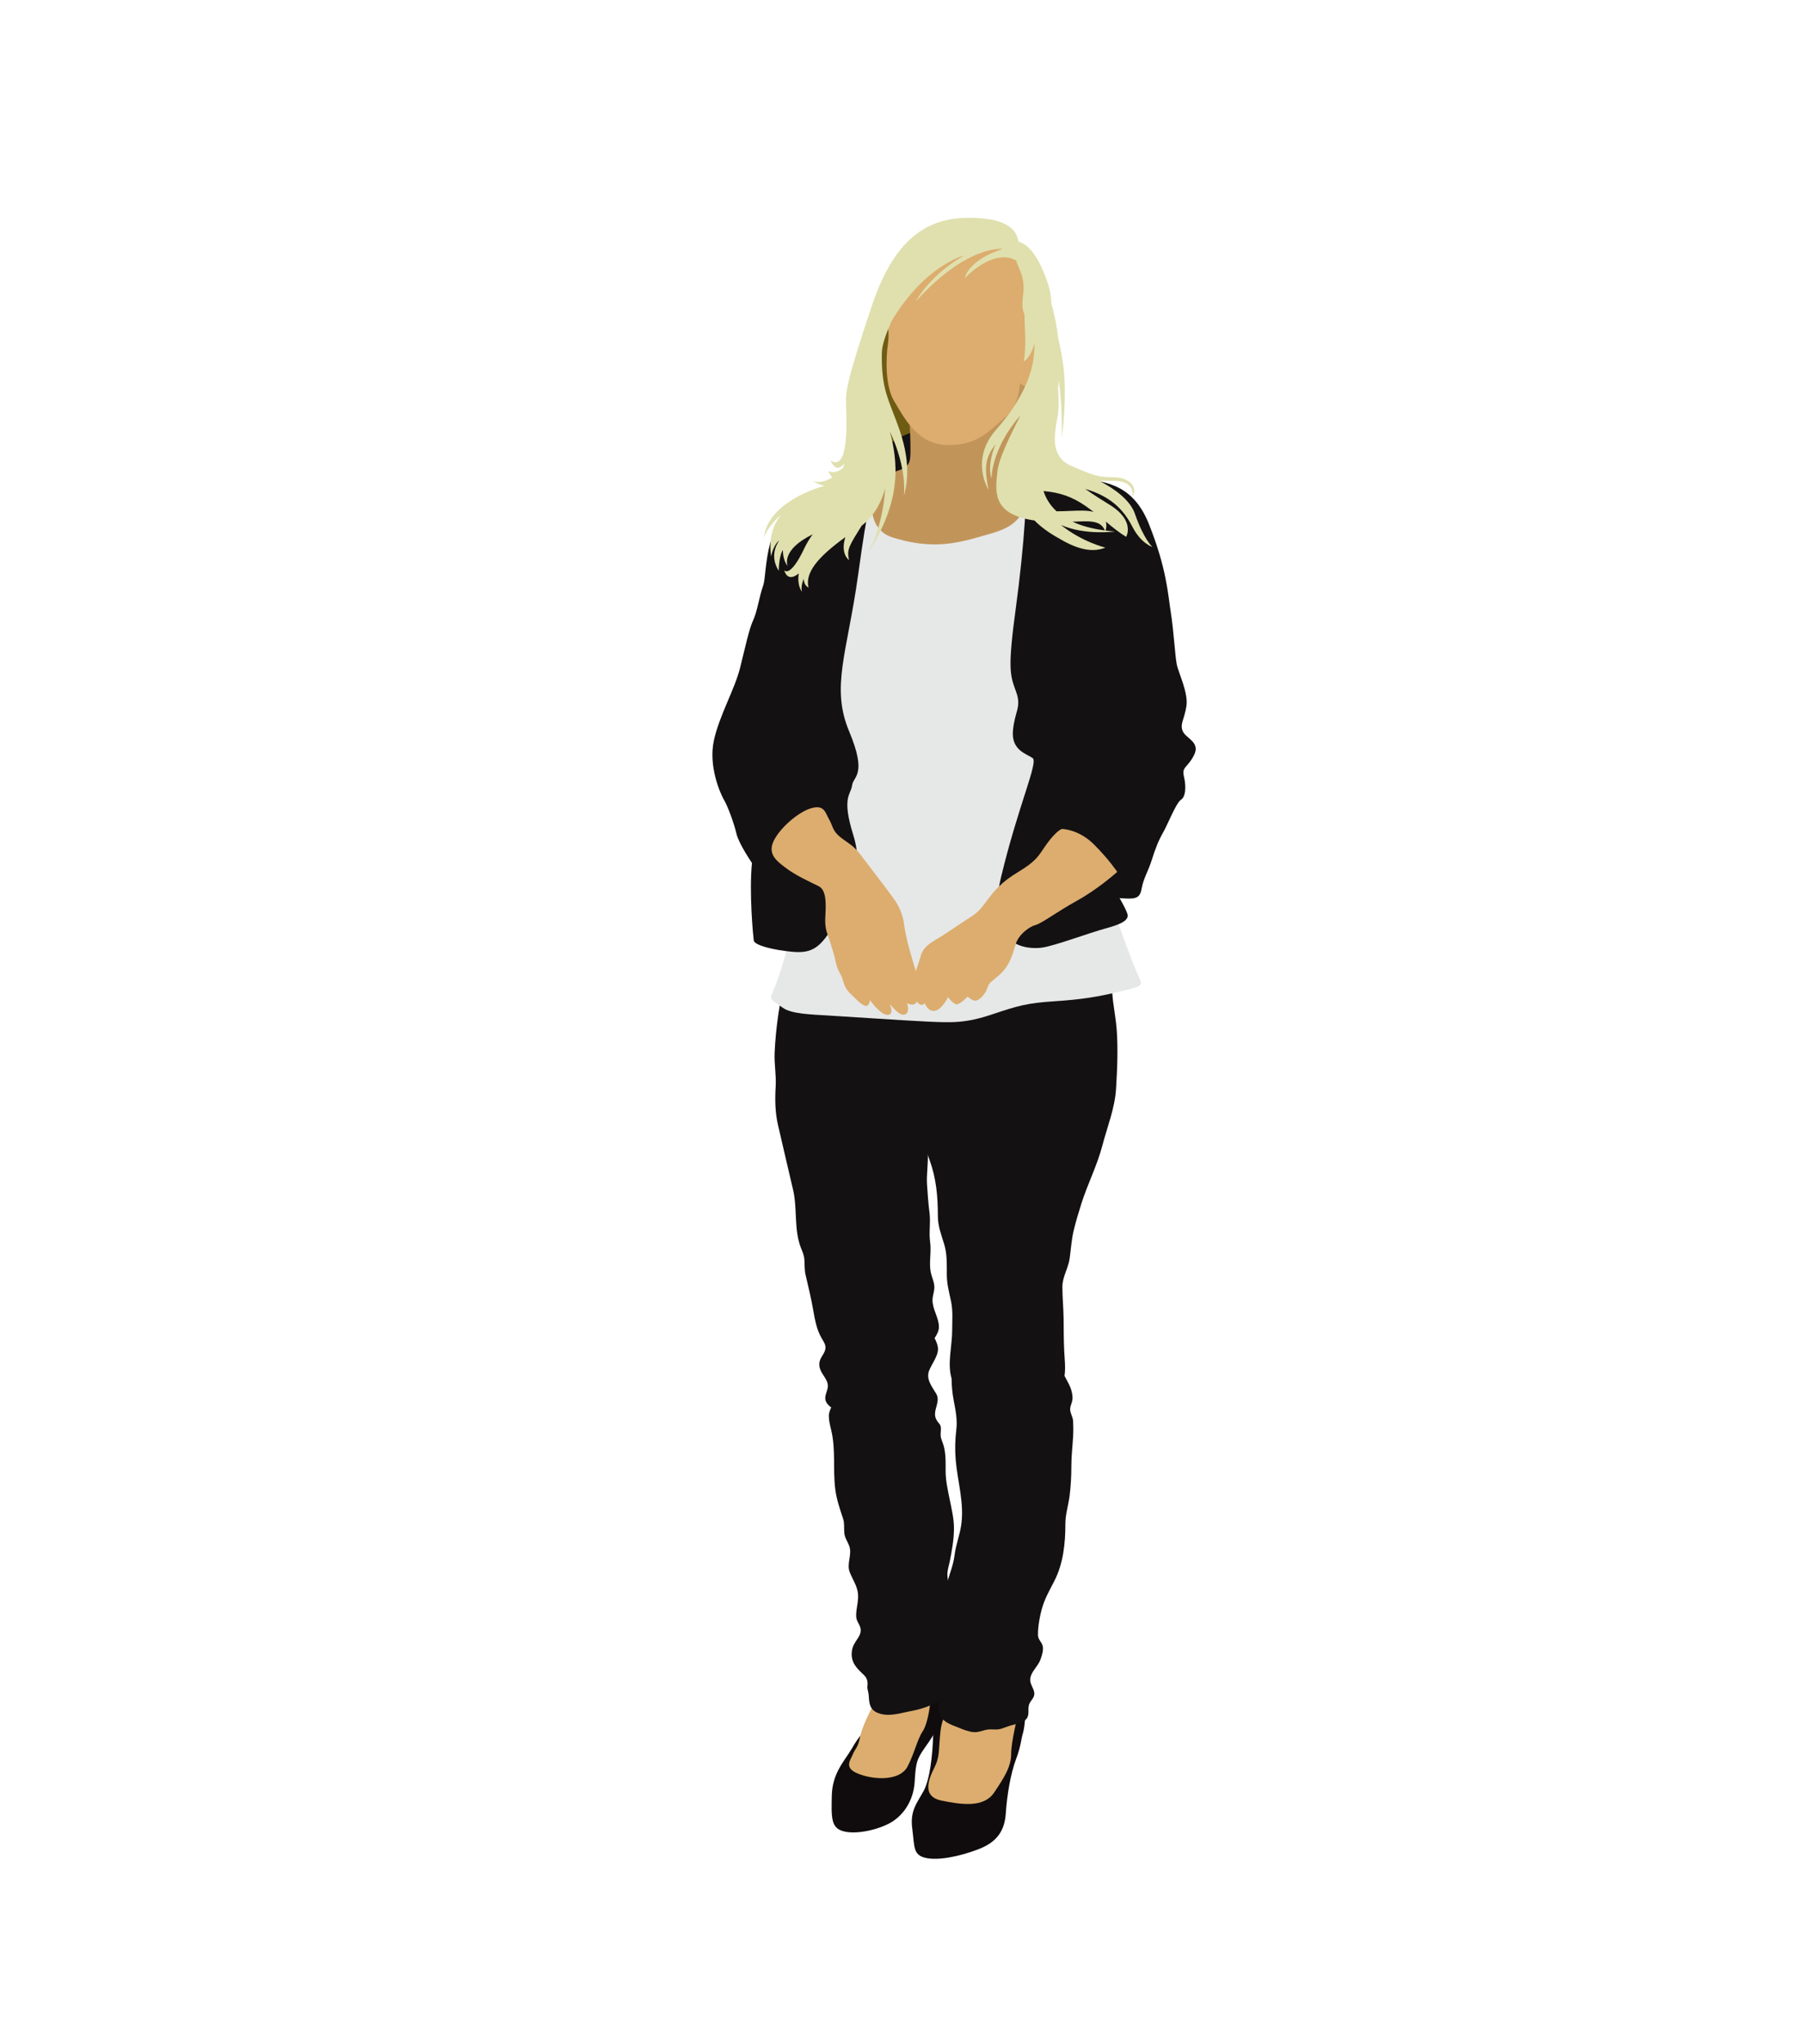 <?xml version="1.0" encoding="utf-8"?>
<!-- Generator: Adobe Illustrator 17.0.0, SVG Export Plug-In . SVG Version: 6.00 Build 0)  -->
<!DOCTYPE svg PUBLIC "-//W3C//DTD SVG 1.1//EN" "http://www.w3.org/Graphics/SVG/1.1/DTD/svg11.dtd">
<svg version="1.1" id="Layer_1" xmlns="http://www.w3.org/2000/svg" xmlns:xlink="http://www.w3.org/1999/xlink" x="0px" y="0px"
	 width="355px" height="402px" viewBox="0 0 355 402" enable-background="new 0 0 355 402" xml:space="preserve">
<g>
	<g>
		<path fill="#6F5C13" d="M191.164,48.212c-3.855-0.258-7.291,0.226-10.422,3.068c-2.998,2.716-4.788,5.58-6.819,9.035
			c-2.728,4.638-4.016,8.88-4.308,14.234c-0.21,3.825,0.158,7.628,0.158,11.458c0,2.96-0.837,5.543-1.73,8.238
			c-0.409,1.232-1.04,2.442,0.406,3.057c1.028,0.44,2.792,0.084,3.896-0.038c3.122-0.347,6.362,0.04,9.532-0.152
			c2.248-0.139,4.582-0.176,6.837-0.294c2.081-0.112,4.461,0.161,6.469-0.364c2.637-0.689,4.845-5.304,5.954-7.588
			c1.961-4.043,3.544-8.006,4.028-12.476c0.611-5.718,0.868-11.921-0.166-17.574c-0.516-2.83-1.615-6.178-3.506-8.56
			c-1.961-2.472-4.404-2.631-7.152-3.27c-0.111,0.062-0.209,0.152-0.285,0.259L191.164,48.212z"/>
		<path fill="#100C0D" d="M172.249,338.184c-2.227,2.347-3.167,3.165-4.572,5.627c-1.41,2.462-3.871,4.809-3.989,9.267
			c-0.117,4.455-0.117,6.33,2.11,7.034c2.227,0.703,6.215,0,9.03-1.407c2.815-1.407,4.925-4.457,5.159-8.208
			c0.235-3.754,0.352-4.459,2.112-6.921c1.754-2.462,5.508-7.854,4.103-13.361c-1.406-5.503-3.636-3.981-7.038-2.928
			C175.767,328.343,172.249,338.184,172.249,338.184z"/>
		<path fill="#100C0D" d="M188.781,331.854c-1.807,2.283-5.042,6.33-5.159,9.73c-0.116,3.404-0.587,8.328-1.878,10.672
			c-1.288,2.347-2.696,3.868-2.226,7.385c0.469,3.519,0.117,5.162,2.581,5.746c2.459,0.586,6.564-0.232,10.315-1.641
			c3.752-1.407,5.281-3.634,5.514-7.153c0.236-3.515,0.936-7.739,1.994-10.555c1.052-2.809,0.938-3.747,1.403-5.273
			c0.47-1.524,1.41-10.782-1.874-11.957C196.166,327.64,191.008,329.045,188.781,331.854z"/>
		<path fill="#DCAD6E" d="M172.249,331.15c0.117,2.811,0.234,3.046-0.587,4.572c-0.819,1.524-2.11,4.22-2.463,6.096
			c-0.352,1.878-0.938,2.112-1.408,3.285c-0.47,1.17-1.876,2.698,1.408,3.866c3.284,1.179,7.974,1.179,9.381-1.52
			c1.407-2.698,1.876-5.277,3.046-7.038c1.175-1.76,1.996-7.971,1.409-10.196C182.449,327.994,172.249,331.15,172.249,331.15z"/>
		<path fill="#DCAD6E" d="M188.194,333.961c-1.291,2.112-2.813,3.167-3.165,6.919c-0.352,3.756-0.118,4.691-1.175,6.803
			c-1.052,2.108-2.575,5.627,1.41,6.445c3.988,0.823,8.325,1.411,10.32-1.522c1.993-2.933,3.397-5.158,3.397-7.62
			c0-2.464,1.171-7.153,1.762-9.265c0.583-2.112,1.287-5.271-3.048-5.39C193.353,330.215,188.194,333.961,188.194,333.961z"/>
		<path fill="#141113" d="M191.979,175.021c-0.457-1.581-1.489-2.928-2.006-4.396c0.045-0.193,0.055,0.034,0.096,0.034l-1.054-3.047
			c-4.501-0.295-9.058-1.121-13.629-1.319c-2.988-0.125-6.04-0.66-9.03-0.176c-2.465,0.398-3.61,1.222-4.429,3.58
			c-1.408,4.074-2.529,8.255-3.956,12.335c-1.136,3.253-2.521,6.277-3.312,9.645c-1.178,5.028-2.013,10.325-2.227,15.444
			c-0.088,2.175,0.336,4.338,0.208,6.546c-0.155,2.601-0.119,5.147,0.471,7.647c0.993,4.24,1.976,8.572,2.951,12.67
			c0.881,3.719,0.13,7.827,1.557,11.459c0.334,0.847,0.623,1.445,0.676,2.364c0.061,1.026,0.003,1.955,0.232,2.931
			c0.531,2.269,1.095,4.598,1.5,6.914c0.344,1.949,0.682,3.899,1.699,5.605c0.561,0.951,0.981,1.557,0.53,2.586
			c-0.361,0.816-0.966,1.367-1.028,2.336c-0.122,1.968,1.993,2.979,1.647,4.8c-0.165,0.872-0.754,1.787-0.326,2.696
			c0.197,0.423,0.584,0.81,1.014,1.135c-0.208,0.522-0.462,1.011-0.459,1.67c0.003,0.969,0.248,1.882,0.469,2.809
			c0.92,3.844,0.302,7.697,0.794,11.59c0.262,2.081,0.92,3.902,1.55,5.846c0.304,0.942,0.127,1.818,0.235,2.813
			c0.099,0.918,0.575,1.546,0.911,2.369c0.749,1.818-0.555,3.559,0.175,5.359c0.755,1.869,1.751,2.988,1.614,5.142
			c-0.063,0.993-0.297,1.918-0.356,2.811c-0.07,1.13,0.081,1.367,0.587,2.338c1.055,2.026-1.037,2.928-1.404,4.924
			c-0.362,1.979,0.498,3.247,1.903,4.539c0.745,0.683,1.129,1.113,1.148,2.139c0.008,0.411-0.117,0.531-0.007,1.048
			c0.111,0.52,0.21,0.854,0.239,1.407c0.093,1.895,0.431,2.997,2.484,3.495c1.91,0.46,3.877-0.221,5.72-0.566
			c3.846-0.721,7.245-2.15,8.534-6.235c0.613-1.94,0.052-3.994-0.066-5.943c-0.119-2.013,0.076-4.07-0.142-6.06
			c-0.21-1.931-0.375-3.738-0.613-5.642c-0.117-0.947-0.399-1.867-0.445-2.811c-0.044-1.011,0.29-1.878,0.476-2.807
			c0.394-1.997,0.786-4.145,0.816-6.204c0.032-2.134-0.444-3.948-0.847-5.97c-0.374-1.895-0.793-3.596-0.793-5.622
			c0-1.9,0.069-3.864-0.616-5.591c-0.405-1.033-0.412-1.272-0.323-2.367c0.101-1.259-0.438-1.21-0.911-2.137
			c-0.857-1.672,0.961-3.395,0.003-5.03c-0.796-1.365-2.059-2.838-1.409-4.536c0.584-1.515,2.044-3.159,1.704-4.773
			c-0.115-0.553-0.34-1.101-0.622-1.639c0.466-0.708,0.862-1.429,0.856-2.225c-0.012-1.787-1.294-3.479-1.262-5.293
			c0.016-0.967,0.453-1.811,0.347-2.809c-0.091-0.916-0.532-1.776-0.706-2.692c-0.363-1.902,0.167-3.928-0.109-5.856
			c-0.274-1.933,0.122-3.817-0.119-5.746c-0.225-1.793-0.384-3.739-0.496-5.629c-0.124-2.075,0.275-4.151,0.146-6.221
			c-0.137-2.189,0.063-4.175,0.343-6.327c0.384-2.946,1.193-5.907,1.885-8.821c0.978-4.132,2.222-8.394,3.75-12.341
			c1.939-5.005,3.138-10.024,3.959-15.278C192.96,181.04,192.794,177.866,191.979,175.021z"/>
		<path fill="#141113" d="M219.743,202.429c-0.136-1.763-0.481-3.675-0.71-5.506c-0.229-1.836-0.226-3.744-0.467-5.626
			c-0.511-3.972-1.358-7.604-3.077-11.253c-1.117-2.378-2.025-4.745-2.644-7.301c-0.535-2.227-1.183-4.502-3.163-5.862
			c-1.424-0.981-3.626-0.17-5.185,0.02c-3.105,0.38-6.434,0.34-9.536,0c-2.928-0.314-5.876-0.069-8.853-0.254
			c-2.842-0.175-5.051,0.032-7.411,1.76c-2.645,1.939-2.614,5.292-3.052,8.349c-0.593,4.176-1.818,8.969-0.818,13.135l3.283-0.939
			c-0.768,0.427-0.352,2.729-0.352,3.515v4.667c0,1.883-0.022,3.804,0.092,5.656c0.251,4.048,0.472,8.108,1.105,12.079
			c0.713,4.45,2.436,8.997,3.993,13.33c1.273,3.547,1.609,6.996,1.609,10.938c0,2.065,0.691,3.729,1.263,5.631
			c0.562,1.875,0.498,3.839,0.498,5.854c0,1.973,0.473,3.576,0.847,5.384c0.384,1.873,0.207,3.795,0.207,5.737
			c0,2.84-0.99,6.514-0.114,9.358c0.005,1.475,0.155,2.964,0.439,4.452c0.351,1.838,0.731,3.718,0.493,5.62
			c-0.246,1.966-0.292,3.985-0.12,5.996c0.37,4.342,1.779,8.619,1.037,13.059c-0.318,1.878-1.028,3.691-1.266,5.64
			c-0.224,1.851-0.873,3.353-1.38,5.153c-0.523,1.847-0.681,4.061-0.704,5.967c-0.019,1.856,1.434,3.623,0.676,5.388
			c-0.606,1.411-2.749,2.364-2.43,4.089c0.342,1.847,1.377,3.338,1.377,5.273c0,1.891-1,3.333-0.496,5.182
			c0.479,1.767,2.215,2.243,3.779,2.875c0.872,0.352,1.844,0.752,2.815,0.858c1.063,0.111,1.858-0.33,2.808-0.482
			c0.964-0.155,1.815,0.142,2.82-0.199c0.911-0.312,1.712-0.635,2.697-0.852c0.749-0.164,1.674-0.429,2.198-1.084
			c0.661-0.827,0.188-1.84,0.499-2.785c0.295-0.896,1.149-1.298,1.028-2.345c-0.093-0.823-0.774-1.59-0.8-2.457
			c-0.041-1.542,1.526-2.65,2.024-4.07c0.257-0.732,0.662-1.871,0.416-2.723c-0.241-0.843-0.895-1.144-0.911-2.103
			c-0.026-1.719,0.407-3.995,0.911-5.618c0.549-1.774,1.508-3.417,2.343-5.065c1.727-3.391,2.145-7.345,2.14-11.205
			c0-1.858,0.584-3.579,0.818-5.39c0.241-1.862,0.362-3.915,0.355-5.848c-0.006-1.997,0.244-4.019,0.349-5.972
			c0.053-0.958,0.048-1.969,0-2.924c-0.042-0.896-0.581-1.553-0.584-2.344c0-0.858,0.532-1.44,0.469-2.455
			c-0.056-0.9-0.321-1.739-0.734-2.541c-0.273-0.531-0.56-1.057-0.842-1.588c0.238-1.588,0.009-3.422-0.066-5.001
			c-0.1-2.095-0.085-4.253-0.115-6.317c-0.032-2.09-0.243-4.174-0.241-6.213c0-1.98,1.174-3.634,1.438-5.613
			c0.254-1.884,0.362-3.687,0.799-5.503c0.422-1.744,0.962-3.538,1.517-5.287c1.182-3.736,3.083-7.45,4.079-11.252
			c0.981-3.751,2.488-7.426,2.726-11.256C219.851,210.37,220.038,206.249,219.743,202.429z"/>
		<path fill="#E6E7E7" d="M156.768,148.852c-0.523,8.195,0,27.202-0.701,31.658c-0.703,4.455-1.173,6.334-2.347,10.084
			c-1.17,3.752-1.876,4.691-1.994,5.394c-0.117,0.705,0.706,1.057,2.346,2.227c1.64,1.171,5.159,1.292,9.147,1.524
			c3.986,0.232,14.071,0.936,19.112,1.174c5.042,0.232,7.621,0.351,12.897-1.407c5.276-1.763,6.921-2.229,12.313-2.584
			c5.393-0.349,8.795-0.934,12.662-1.872c3.87-0.939,4.806-1.057,4.104-2.464c-0.703-1.408-3.988-9.733-5.042-13.719
			c-1.055-3.987-7.975-23.214-7.506-34.942c0.471-11.723-3.163-33.181-2.694-39.514c0.468-6.334,3.634-13.368-4.457-10.67
			c-8.091,2.696-13.836,4.923-22.16,3.753c-8.327-1.173-8.913-1.524-11.844-1.645c-2.932-0.116-4.572,4.928-8.087,17.708
			C158.999,126.342,157.474,137.831,156.768,148.852z"/>
		<path fill="#141113" d="M172.833,96.555c-1.758,2.572-1.876,1.524-3.989,16.651c-2.109,15.128-5.393,21.926-1.757,30.603
			c3.635,8.677,0.822,8.795,0.587,10.67c-0.236,1.876-2.109,2.226,0.234,9.731c2.345,7.507-0.937,12.545-3.636,17.354
			c-2.696,4.807-4.453,5.983-8.324,5.63c-3.87-0.353-7.504-1.292-7.622-2.23c-0.117-0.939-0.934-9.262-0.352-15.244
			c0,0-2.58-3.751-3.046-5.744c-0.472-1.992-1.643-5.278-2.466-6.683c-0.819-1.406-3.049-6.682-1.992-11.605
			c1.056-4.928,4.103-10.086,5.159-14.31c1.056-4.219,1.762-7.62,2.579-9.378c0.822-1.755,1.173-4.574,1.996-6.917
			c0.817-2.346-0.12-13.837,8.794-17.708c8.909-3.867,11.958-6.8,13.598-8.206c1.64-1.408,5.746-5.042,12.666-5.159
			c6.916-0.116,17.469-1.759,19.934,2.697c2.462,4.455,4.807,5.979,7.855,7.151c3.049,1.171,9.498,0.353,13.014,9.148
			c3.518,8.791,3.749,13.718,4.338,17.471c0.584,3.75,0.822,8.439,1.17,10.2c0.353,1.758,2.346,5.629,1.879,8.325
			c-0.469,2.698-1.291,3.401-0.703,4.807c0.583,1.408,3.515,2.114,2.227,4.689c-1.293,2.582-2.463,2.229-1.993,4.224
			c0.469,1.993,0.348,3.982-0.586,4.571c-0.941,0.585-2.583,4.807-3.52,6.446c-0.934,1.644-1.525,3.166-2.226,5.397
			c-0.703,2.225-1.642,3.635-1.994,5.628c-0.351,1.991-1.171,2.11-4.339,1.876c0,0,1.057,1.756,1.526,3.05
			c0.468,1.286-1.291,2.11-4.34,2.928c-3.046,0.822-9.965,3.402-12.428,3.752c-2.461,0.353-11.49,0.351-8.089-13.834
			c3.398-14.187,7.386-22.629,6.212-23.452c-1.171-0.817-4.22-1.523-3.867-5.394c0.353-3.871,1.758-4.573,0.588-7.736
			c-1.175-3.167-1.645-4.459,0-16.534c1.639-12.079,2.457-24.153,1.639-25.679c-0.818-1.527-6.097-4.22-12.545-3.049
			C182.566,91.868,175.88,92.1,172.833,96.555z"/>
		<path fill="#DCAD6E" d="M154.424,170.543c-1.411-1.099-3.402-2.462-2.226-5.042c1.17-2.58,4.923-5.864,7.504-6.566
			c2.579-0.703,2.696,0.937,3.518,2.343c0.821,1.408,0.469,2.23,2.815,3.87c2.344,1.64,2.227,1.526,4.806,4.928
			c2.579,3.397,4.692,6.096,5.51,7.385c0.824,1.288,1.41,3.049,1.528,4.105c0.116,1.053,0.583,3.398,1.052,5.04
			c0.47,1.641,1.292,4.572,1.876,6.1c0.587,1.522,0,4.216-0.701,4.689c-0.704,0.469-1.643-0.118-1.643-0.118
			s0.703,1.757-0.349,2.229c-1.057,0.465-2.465-1.528-3.051-1.995c0,0,0.821,1.523,0,1.995c-0.823,0.465-2.341-0.704-3.867-2.814
			c0,0,0,0.585-0.471,1.052c-0.466,0.471-1.759-0.699-2.813-1.756c-1.054-1.056-1.526-1.407-1.993-3.049
			c-0.469-1.64-1.055-1.879-1.409-3.52c-0.352-1.64-0.7-2.697-1.171-4.218c-0.469-1.528-1.055-2.343-0.938-4.691
			c0.117-2.346,0.353-5.394-1.293-6.216C159.466,173.474,156.534,172.185,154.424,170.543z"/>
		<path fill="#DCAD6E" d="M208.947,163.037c0,0,3.285,0,6.332,3.047c3.049,3.053,4.572,5.397,4.572,5.397s-3.633,3.285-7.855,5.63
			c-4.219,2.343-6.917,4.453-8.208,4.807c-1.288,0.351-3.283,1.876-3.866,3.634c-0.588,1.758-1.058,4.22-3.168,6.096
			c-2.109,1.875-1.991,1.408-2.462,2.698c-0.47,1.29-1.642,2.462-2.345,2.462c-0.704,0-1.526-0.819-1.526-0.819
			s-1.526,1.64-2.227,1.524c-0.703-0.116-1.64-1.408-1.64-1.408s-1.173,2.462-2.582,2.698c-1.406,0.232-1.994-1.525-1.994-1.525
			s-0.702,1.054-1.639-0.47c-0.939-1.523-1.409-1.641-0.939-3.285c0.47-1.639,1.526-4.453,1.757-5.392
			c0.236-0.936,0.705-1.991,2.932-3.281c2.227-1.292,5.515-3.637,7.037-4.573c1.524-0.939,2.11-1.879,3.283-3.4
			c1.171-1.525,2.459-3.283,5.979-5.395c3.518-2.11,3.988-3.165,5.278-5.044C206.953,164.563,208.246,163.276,208.947,163.037z"/>
		<path fill="#C1955A" d="M178.578,75.449c0.158,4.236,0.586,9.148,0.586,12.313c0,3.166,0.236,4.222-3.752,5.159
			c-3.989,0.938-6.216,10.787,0.234,12.782c6.451,1.993,11.021,1.64,16.65,0c5.628-1.645,10.318-1.995,10.67-12.9
			c0.353-10.904,4.575-29.315-8.207-27.085C181.977,67.946,178.343,69.236,178.578,75.449z"/>
		<path fill="#DCAD6E" d="M205.428,65.014c-0.516,0.039-1.244,0.177-2.03,0.453c0.283-3.297,0.224-7.372-0.549-10.186
			c-1.288-4.69-2.932-9.379-9.03-9.731c-6.098-0.353-13.132,2.932-17.238,9.968c-1.719,2.953-2.344,4.22-2.109,6.562
			c0.234,2.349,0.587,3.286,0.234,5.747c-0.352,2.462-0.588,8.09,1.291,11.138c1.876,3.05,4.455,8.445,10.435,8.561
			c5.981,0.118,8.326-2.93,10.905-5.041c2.579-2.11,2.931-4.105,3.282-6.216c0.055-0.323,0.115-0.635,0.18-0.934
			c0.455,0.488,0.934,0.824,1.344,0.701c1.175-0.353,1.291-1.288,2.112-3.4C205.076,70.525,207.072,64.897,205.428,65.014z"/>
		<path fill="#DFE0AE" d="M223.366,101.128c-0.938-2.756-3.927-4.937-7.032-6.557c1.122,0,2.136-0.03,2.931-0.01
			c4.457,0.118,3.519,3.165,3.519,3.165c1.287-1.875-0.587-3.867-3.636-3.867s-3.985-0.351-8.325-2.227
			c-4.337-1.878-3.28-6.449-2.697-9.733c0.264-1.477,0.22-3.67,0.089-5.635c0.054-0.45,0.105-0.911,0.146-1.38
			c0.745,5.232,0.587,11.352,0.587,11.352s1.057-7.739,0.351-13.836c-0.236-2.032-0.616-4.023-1.059-5.911
			c-0.248-2.167-0.686-4.463-1.359-6.891c-0.091-1.647-0.135-3.039-1.921-7.011c-1.635-3.646-3.41-4.74-4.493-5.054
			c-0.012-0.023-0.02-0.044-0.031-0.063c-0.01-0.14-0.051-0.229-0.111-0.276c-0.318-1.691-1.78-3.757-6.854-4.224
			c-8.911-0.822-16.771,1.762-21.93,17.238c-5.158,15.476-5.158,16.768-5.04,19.932c0.117,3.169,0.469,12.664-3.049,10.437
			c0,0,0.974,2.714,2.655,0.639c-0.048,0.223-0.088,0.449-0.133,0.669c-0.723,0.758-1.694,1.208-2.993,0.803
			c0,0,0.29,0.678,0.826,1.199c-1.336,0.804-2.719,1.191-3.874,0.676c0,0,0.895,0.701,2.342,0.979
			c-4.303,1.201-11.282,4.45-11.955,10.163c0,0,0.738-2.262,3.432-4.469c-1.564,1.803-2.5,4.387-2.025,8.219
			c0,0,0.468-2.344,1.641-3.167c0,0-2.227,2.701-0.118,5.983c0,0,0-2.933,0.823-4.104c0,0-0.118,1.874,0.936,3.167
			c0,0-1.472-3.126,4.908-6.238c-0.625,0.869-1.183,1.78-1.625,2.718c-2.814,5.98-3.988,4.338-3.988,4.338
			c0.574,1.723,1.647,1.613,2.882,0.631c-0.379,2.472,0.637,3.593,0.637,3.593c-0.193-0.701-0.049-1.584,0.345-2.574
			c0.011,1.406,0.946,1.75,0.946,1.75c-0.717-2.866,1.699-5.913,7.247-9.922c-1.059,3.333,0.727,4.53,0.727,4.53
			c-0.53-2.122,0.089-2.898,2.467-6.757c2.517-1.925,3.904-4.687,4.656-7.383c-0.577,8.268-3.488,12.848-3.488,12.848
			c6.901-10.609,5.931-18.049,4.402-23.995c3.506,7.507,2.75,12.623,2.75,12.623c1.875-6.449-0.7-12.664-2.109-16.296
			c-1.409-3.638-2.346-5.981-2.228-11.843c0.032-1.666,0.933-4.009,1.942-6.257c6.602-10.984,14.24-12.858,14.24-12.858
			c-6.92,3.987-9.498,9.032-9.498,9.032c10.202-11.26,17.119-10.32,17.119-10.32c-6.917,2.227-7.502,5.745-7.502,5.745
			c6.093-5.981,9.73-3.635,9.73-3.635c0.129,0.051,0.25,0.092,0.364,0.126c0.482,1.639,1.888,3.293,1.396,6.909
			c-0.253,1.858-0.167,2.8,0.262,3.672c0.055,3.149,0.414,6.386-0.128,9.332c0.996-0.605,1.669-2.071,2.149-3.593
			c-0.014,0.754-0.073,1.596-0.172,2.55c-0.352,3.401-2.11,8.441-7.386,14.422c-5.278,5.982-1.525,11.845-1.525,11.845
			c-0.974-4.874-0.476-6.466,1.392-8.978c-0.987,2.438-1.431,4.766-0.805,6.75c0,0-0.083-5.695,5.535-12.239
			c0.041-0.031,0.083-0.066,0.125-0.098c-2.126,4.169-4.261,8.567-4.49,10.928c-0.352,3.636-1.288,8.325,6.919,9.617
			c0.122,0.017,0.235,0.03,0.355,0.049c1.726,1.733,3.59,2.871,5.743,4.052c3.636,1.995,6.212,2.113,8.208,1.292
			c0,0-4.555-1.096-8.731-4.452c4.755,2.089,10.607,1.286,10.607,1.286c-0.633-0.049-1.234-0.112-1.816-0.185
			c0.099-0.323,0.255-1.037,0.03-1.77c1.345,1.115,2.518,2.102,4.012,3.008c0,0,1.876-3.163-3.283-6.329
			c-1.424-0.876-3.11-1.925-4.769-3.097c5.714,1.642,7.926,4.816,9.344,7.551c1.641,3.166,3.866,3.872,3.866,3.872
			S225.01,105.938,223.366,101.128z M217.423,104.326c-2.604-0.343-4.694-0.943-6.364-1.717
			C214.439,102.461,216.566,102.286,217.423,104.326z M213.753,99.603c0.527,0.372,1.009,0.727,1.462,1.072
			c-0.555-0.143-1.228-0.234-2.049-0.252c-1.652-0.03-3.515,0.144-5.257,0.132c-1.316-1.214-2.111-2.589-2.562-3.979
			C208.461,96.859,210.92,97.618,213.753,99.603z"/>
	</g>
</g>
</svg>

